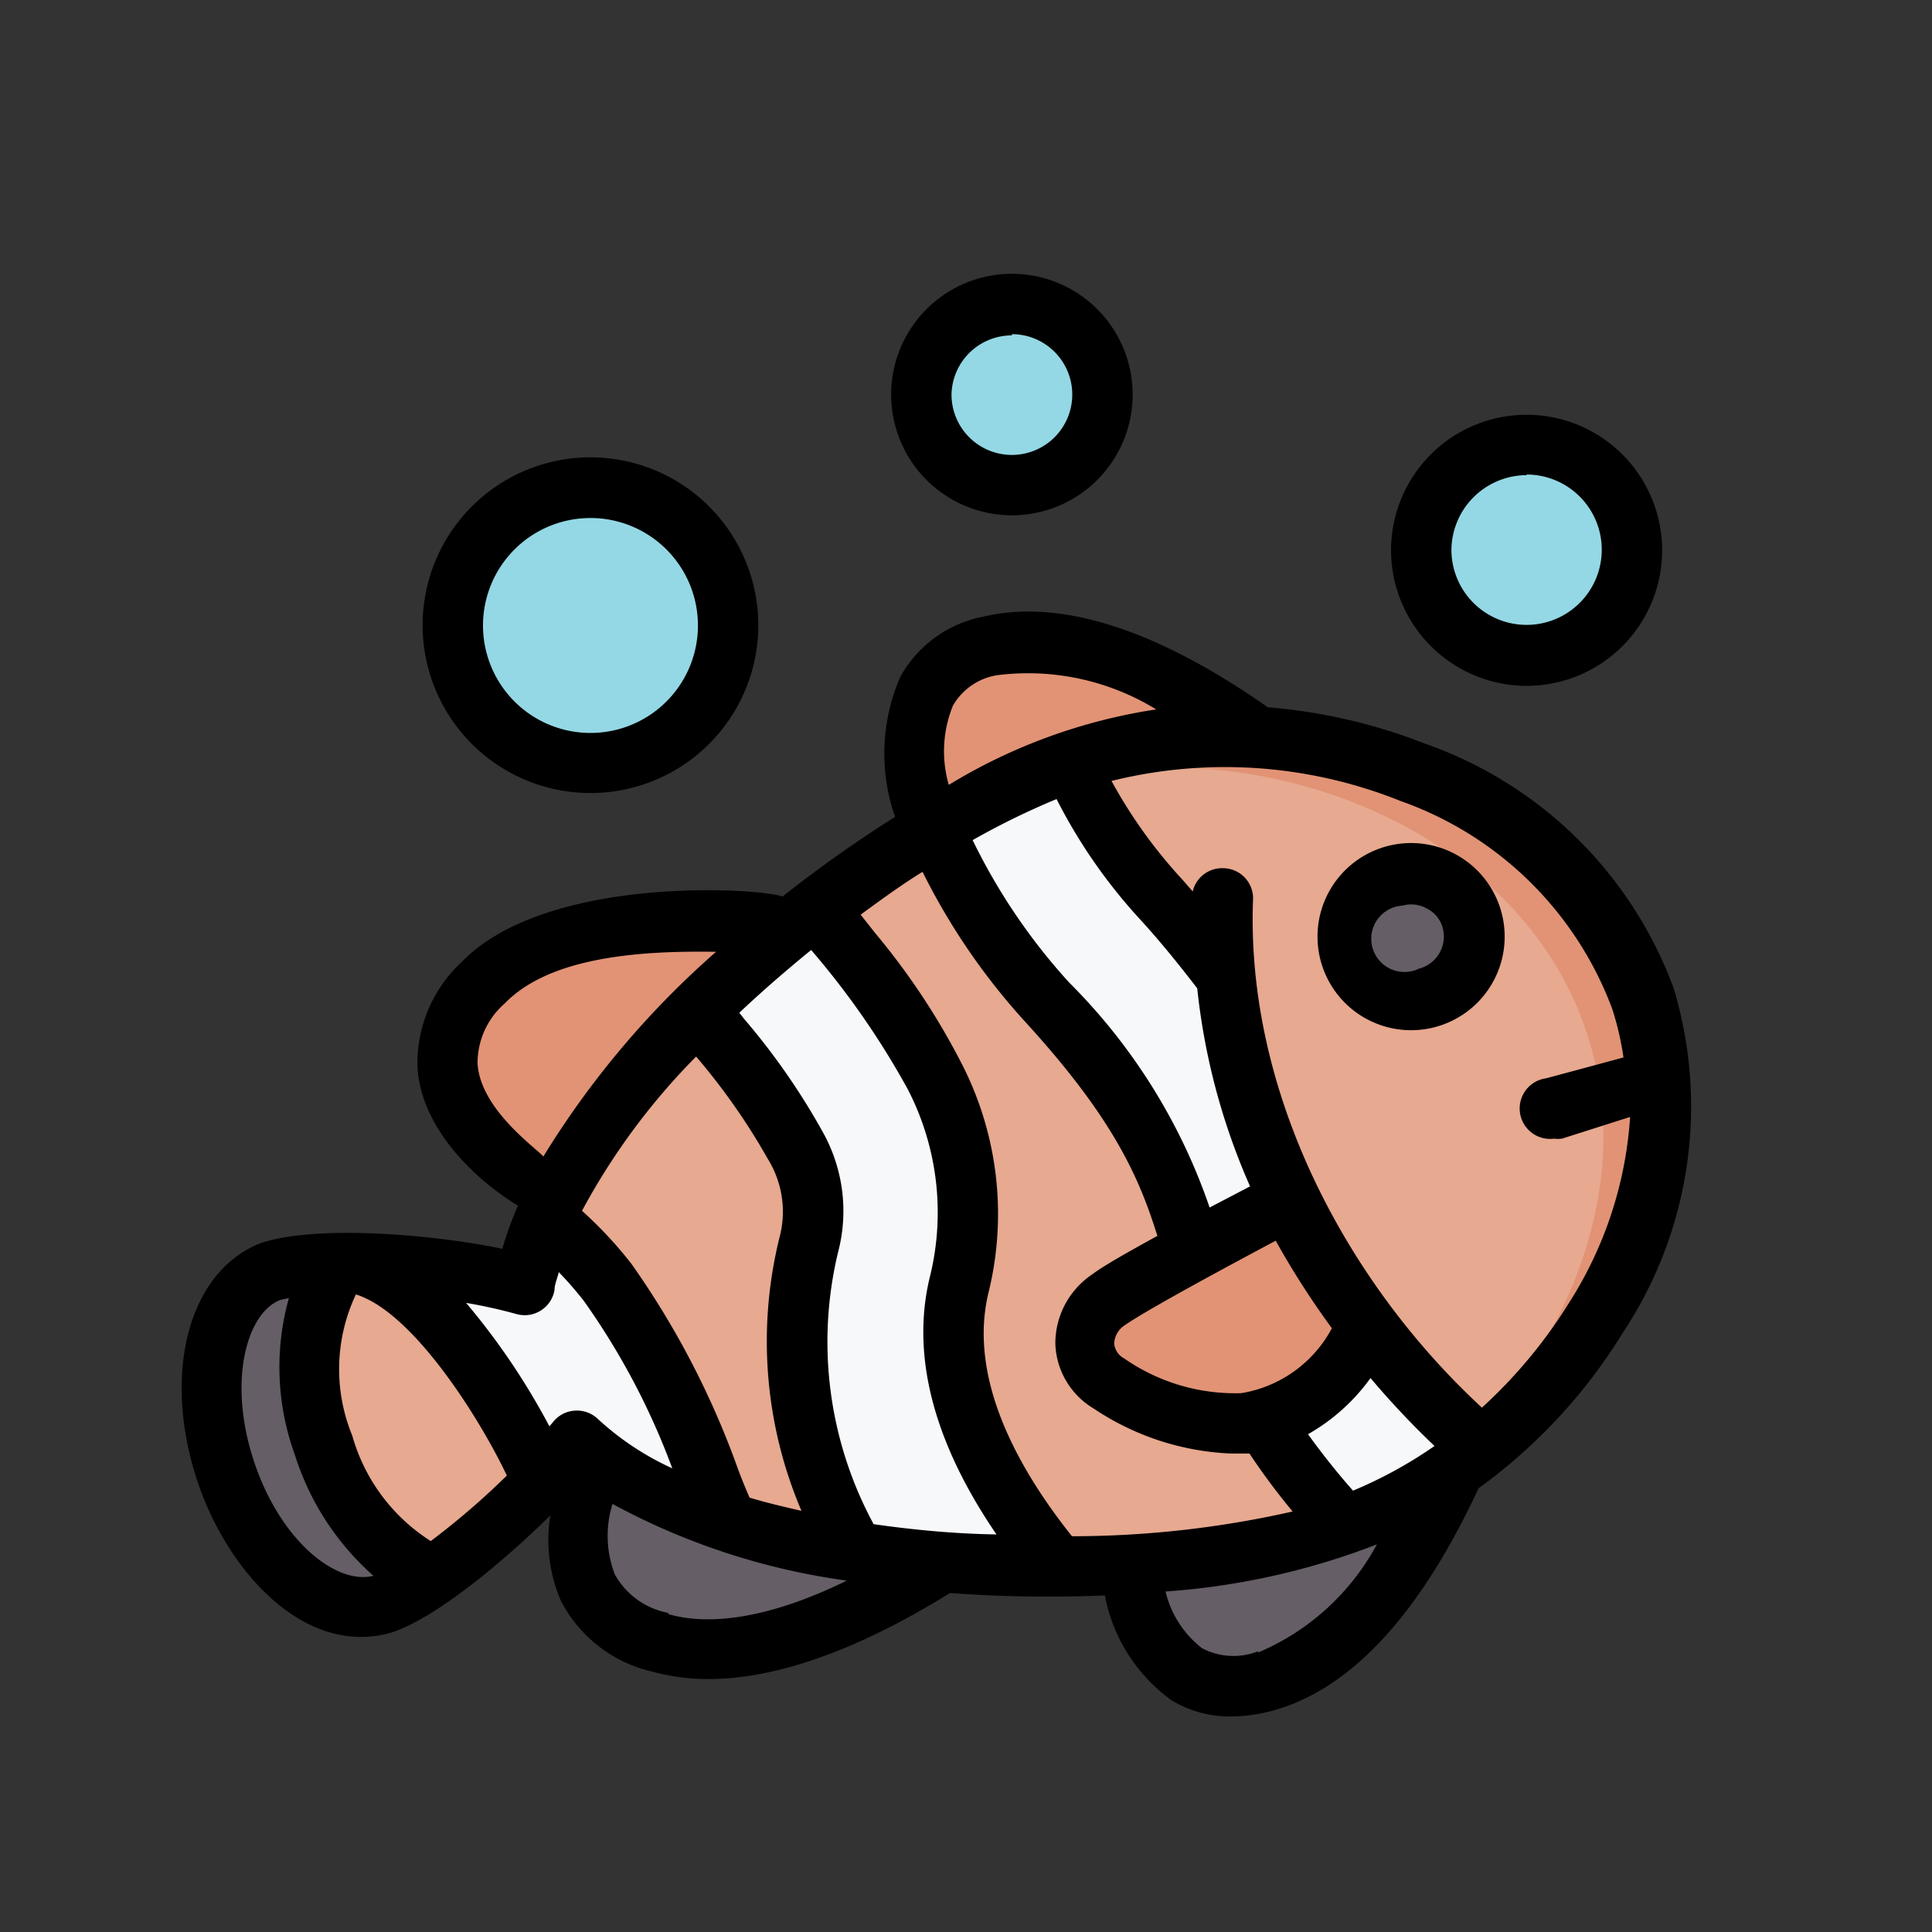 <?xml version="1.0" ?><svg viewBox="0 0 64 64" xmlns="http://www.w3.org/2000/svg"><rect x="0" y="0" width="64" height="64" fill="#333333" stroke="none"/><defs><style>.cls-1{fill:#655e66;}.cls-2{fill:#e29375;}.cls-3{fill:#e7a990;}.cls-4{fill:#f7f8fa;}.cls-5{fill:#94d8e5;}</style></defs><g data-name="Clown Fish" id="Clown_Fish"><path class="cls-1" d="M48.14,48.68c-1.27,2.82-3.34,6.18-6.17,7-3.13.92-4.23-1.72-4.62-3.87l-6.14-.06c-2.59,1.67-6.36,3.52-9.35,2.66-3.29-.94-3.07-3.8-2.11-6.15Z" id="path270060-7"/><path class="cls-2" d="M25.54,30.61c-3.08-.15-7.38-.29-9.54,2-3.94,4.07,3,7.41,4.68,9l2.75-1.24L29,31Z" id="path270473-9"/><path class="cls-2" d="M41.64,24.4c-2.52-1.8-6-3.68-8.86-3-3.17.76-2.69,4-2,6.09Z" id="path270475-2"/><path class="cls-3" d="M11.84,41.83h-.18A9.12,9.12,0,0,0,9,42.11c-1.85.7-2.52,3.61-1.51,6.63s3.29,4.95,5.19,4.41c1.28-.43,3.58-2.26,5.28-4.07l.47-2.94,5.68,4.31a27.62,27.62,0,0,0,4.19,1l3-1L35,51.91a31.64,31.64,0,0,0,9.2-1.23l.29-.11,1.63-1.78,3-.89c4.39-3.63,7-9.55,5.27-14.83-1.84-5.51-7.93-8.7-13.87-8.71a15.54,15.54,0,0,0-4.86.76l-.23.09L34,27.1l-3.08.34a41.82,41.82,0,0,0-3.88,2.65L25.8,32.78l-2.67.7a22.87,22.87,0,0,0-5.07,6.85l.23,3.19Z" id="path186849"/><path class="cls-2" d="M40.58,24.36a15.54,15.54,0,0,0-4.86.76,22.6,22.6,0,0,0-3,1.33c.69-.18.6-.11,1.1-.27,7.06-2.36,16.38.89,18.73,8,2,5.88-1.54,12.56-6.85,16,6.34-2.91,11-10.47,8.77-17C52.61,27.56,46.52,24.37,40.58,24.36Z" id="path176711"/><path class="cls-4" d="M18.06,40.33a9.53,9.53,0,0,0-.68,2.24,23.69,23.69,0,0,0-5.54-.74c2.09.52,3,2.3,4.18,3.77a14.69,14.69,0,0,1,1.92,3.48c.43-.46.83-.92,1.16-1.35a12.88,12.88,0,0,0,5,2.72h0c-.19-.45-.37-.9-.56-1.36a26.84,26.84,0,0,0-3.41-6.61A13,13,0,0,0,18.06,40.33Z" id="path271677-0"/><path class="cls-4" d="M27.05,30.09a40.71,40.71,0,0,0-3.92,3.39l.65.83A23,23,0,0,1,26.35,38a4.33,4.33,0,0,1,.44,3.28,13.9,13.9,0,0,0,1.49,10.17h0a41.24,41.24,0,0,0,6.76.49c-1.81-2.16-4.16-5.81-3.25-9.4A9.91,9.91,0,0,0,31,35.7a24.81,24.81,0,0,0-3.15-4.58c-.28-.37-.54-.71-.77-1Z" id="path274935-3"/><path class="cls-4" d="M35.49,25.21a25.9,25.9,0,0,0-4.56,2.23,20.17,20.17,0,0,0,3.75,5.79c3.36,3.7,4.08,5.82,4.81,8.23l2.3,5.59a22.46,22.46,0,0,0,2.74,3.52,15.79,15.79,0,0,0,4.65-2.67c-4.35-3.54-8.31-10.32-8.57-15.57a33,33,0,0,0-2.11-2.56A15.61,15.61,0,0,1,35.49,25.21Z" id="path274927-9"/><path class="cls-1" d="M11.33,41.83A8.79,8.79,0,0,0,9,42.11c-1.85.7-2.52,3.61-1.51,6.63s3.29,4.95,5.19,4.41a7.23,7.23,0,0,0,1.68-.94c-1.46-.48-2.88-2.11-3.62-4.33C9.89,45.4,10.19,43,11.33,41.83Z" id="path276223-8"/><path class="cls-5" d="M54.06,18.23a3.49,3.49,0,1,1-3.49-3.49A3.49,3.49,0,0,1,54.06,18.23Z" id="path277996-9"/><path class="cls-5" d="M24.14,20.72a4.56,4.56,0,1,1-4.55-4.56A4.55,4.55,0,0,1,24.14,20.72Z" id="path277998-73"/><path class="cls-5" d="M36.5,13.09a3,3,0,1,1-3-3A3,3,0,0,1,36.5,13.09Z" id="path278000-6"/><path class="cls-2" d="M42.79,39.71c-1.89,1-5.24,2.75-6.1,3.37a1.6,1.6,0,0,0,0,2.76,7.42,7.42,0,0,0,4.53,1.31,5.53,5.53,0,0,0,4.08-3.23Z" id="path275618-6"/><path class="cls-1" d="M48.77,30.49A2.1,2.1,0,1,1,46.2,29,2.1,2.1,0,0,1,48.77,30.49Z" id="path273716-2"/><path d="M47.22,24.64A18.25,18.25,0,0,0,42,23.43c-3.7-2.59-6.88-3.61-9.44-3a4,4,0,0,0-2.74,2,6.36,6.36,0,0,0-.17,4.63,43.29,43.29,0,0,0-3.73,2.64c-.69-.28-7.8-.75-10.63,2.17a4.58,4.58,0,0,0-1.46,3.52c.16,2.18,2.18,3.86,3.33,4.55a10.76,10.76,0,0,0-.52,1.43c-2-.43-6.06-.84-8-.19-2.39.92-3.29,4.31-2.1,7.89,1,3,3.58,5.86,6.46,5,1.6-.54,4-2.65,5.23-3.87a5.08,5.08,0,0,0,.36,2.85,4.55,4.55,0,0,0,3,2.32,7,7,0,0,0,1.88.25c2.76,0,5.73-1.44,8-2.85a44.12,44.12,0,0,0,5.13.08,5.56,5.56,0,0,0,2.19,3.46,3.69,3.69,0,0,0,2,.55,5.42,5.42,0,0,0,1.5-.23c2.53-.75,4.78-3.22,6.69-7.33a17.94,17.94,0,0,0,4.79-5.17,13.55,13.55,0,0,0,1.67-11.4A13.54,13.54,0,0,0,47.22,24.64ZM31.57,23.37a2.07,2.07,0,0,1,1.44-1,8.12,8.12,0,0,1,5.29,1.13A18.49,18.49,0,0,0,31.43,26,4,4,0,0,1,31.57,23.37Zm8.09,9.37a21.87,21.87,0,0,0,1.75,6.56L40.07,40a19.38,19.38,0,0,0-4.65-7.45,19.88,19.88,0,0,1-3.2-4.72A25.15,25.15,0,0,1,35,26.47a17.74,17.74,0,0,0,2.78,4C38.45,31.2,39.09,32,39.66,32.74Zm5.16,16.64a23.88,23.88,0,0,1-1.49-1.87,6.51,6.51,0,0,0,2.07-1.86,28,28,0,0,0,2.12,2.25A14.49,14.49,0,0,1,44.82,49.38Zm-9.31,1.51c-1.73-2.17-3.49-5.22-2.75-8.13a10.9,10.9,0,0,0-.89-7.5A23.33,23.33,0,0,0,29,30.92l-.49-.62c.68-.5,1.37-1,2.05-1.42a21.68,21.68,0,0,0,3.43,5c2.94,3.22,3.76,5.18,4.35,7.06-1,.55-1.8,1-2.18,1.29a2.75,2.75,0,0,0-1.2,2.3,2.6,2.6,0,0,0,1.27,2.13,8.81,8.81,0,0,0,4.54,1.49c.21,0,.42,0,.62,0a22.18,22.18,0,0,0,1.43,1.92A33.2,33.2,0,0,1,35.51,50.89ZM24.83,49.61c-.13-.3-.25-.59-.37-.91a28.24,28.24,0,0,0-3.54-6.83,13.68,13.68,0,0,0-1.64-1.76A22.13,22.13,0,0,1,23.06,35h0a21.4,21.4,0,0,1,2.38,3.4A3.31,3.31,0,0,1,25.82,41a14.31,14.31,0,0,0,.73,9.05C26,49.92,25.38,49.78,24.83,49.61Zm4.11.88a12.69,12.69,0,0,1-1.18-9,5.36,5.36,0,0,0-.51-4,22.69,22.69,0,0,0-2.61-3.75l-.1-.13-.05-.06c.76-.72,1.56-1.41,2.38-2.08a26.86,26.86,0,0,1,3.21,4.63,8.89,8.89,0,0,1,.74,6.13c-.79,3.12.54,6.19,2.19,8.6C31.64,50.81,30.27,50.68,28.94,50.49Zm12.18-4.34A6.43,6.43,0,0,1,37.24,45a.62.62,0,0,1-.33-.49.75.75,0,0,1,.35-.61c.54-.38,2.35-1.39,5-2.8A27.63,27.63,0,0,0,44.12,44,4.16,4.16,0,0,1,41.12,46.15ZM15.82,35.24a2.62,2.62,0,0,1,.9-2c1.51-1.56,4.53-1.75,7-1.71A29.58,29.58,0,0,0,18,38.31C17.72,38,15.92,36.74,15.82,35.24Zm1.29,8.29a1,1,0,0,0,.81-.12,1,1,0,0,0,.45-.68c0-.19.1-.4.14-.59a12.26,12.26,0,0,1,.82.94,23.8,23.8,0,0,1,2.94,5.56A9.3,9.3,0,0,1,19.8,47a1,1,0,0,0-.77-.27,1,1,0,0,0-.72.39l-.11.13a22.93,22.93,0,0,0-2.76-4.09A16.74,16.74,0,0,1,17.11,43.53Zm-2.84,7.52a6.09,6.09,0,0,1-2.6-3.49,5.79,5.79,0,0,1,.12-4.68c1.91.59,4.13,4.16,5,6A25.47,25.47,0,0,1,14.27,51.05ZM8.42,48.43c-.89-2.67-.25-4.94.87-5.37L9.57,43a8.5,8.5,0,0,0,.2,5.2,8.92,8.92,0,0,0,2.6,4C11.17,52.51,9.31,51.09,8.42,48.43Zm13.72,5a2.57,2.57,0,0,1-1.77-1.27,3.55,3.55,0,0,1-.08-2.34,22.72,22.72,0,0,0,7.76,2.54C25.69,53.52,23.64,53.9,22.14,53.47Zm19.54,1.27a2.24,2.24,0,0,1-1.86-.1,3.36,3.36,0,0,1-1.21-1.88,23.92,23.92,0,0,0,7-1.56A8,8,0,0,1,41.68,54.74ZM52,43.12a16.43,16.43,0,0,1-2.91,3.51c-4.45-4.11-7.84-10.41-7.58-16.87a1,1,0,0,0-1-1,1,1,0,0,0-1,.77l-.34-.39a16.32,16.32,0,0,1-2.35-3.27,15.61,15.61,0,0,1,9.59.67,11.59,11.59,0,0,1,7,6.89,9.77,9.77,0,0,1,.37,1.6l-2.56.69a1,1,0,0,0,.26,2,1.15,1.15,0,0,0,.26,0L54,37A13,13,0,0,1,52,43.12Z"/><path d="M48.29,28.34a3.1,3.1,0,0,0-4.54,3.49,3.1,3.1,0,1,0,4.54-3.49ZM47,32.09A1.1,1.1,0,1,1,46.46,30a1.06,1.06,0,0,1,.83.11,1,1,0,0,1,.51.66h0A1.1,1.1,0,0,1,47,32.09Z"/><path d="M50.57,22.72a4.49,4.49,0,1,0-4.49-4.49A4.5,4.5,0,0,0,50.57,22.72Zm0-7a2.49,2.49,0,1,1-2.49,2.49A2.5,2.5,0,0,1,50.57,15.74Z"/><path d="M19.59,26.27A5.56,5.56,0,1,0,14,20.72,5.56,5.56,0,0,0,19.59,26.27Zm0-9.11A3.56,3.56,0,1,1,16,20.72,3.56,3.56,0,0,1,19.59,17.16Z"/><path d="M33.52,17.07a4,4,0,1,0-4-4A4,4,0,0,0,33.52,17.07Zm0-6a2,2,0,1,1-2,2A2,2,0,0,1,33.52,11.11Z"/></g></svg>